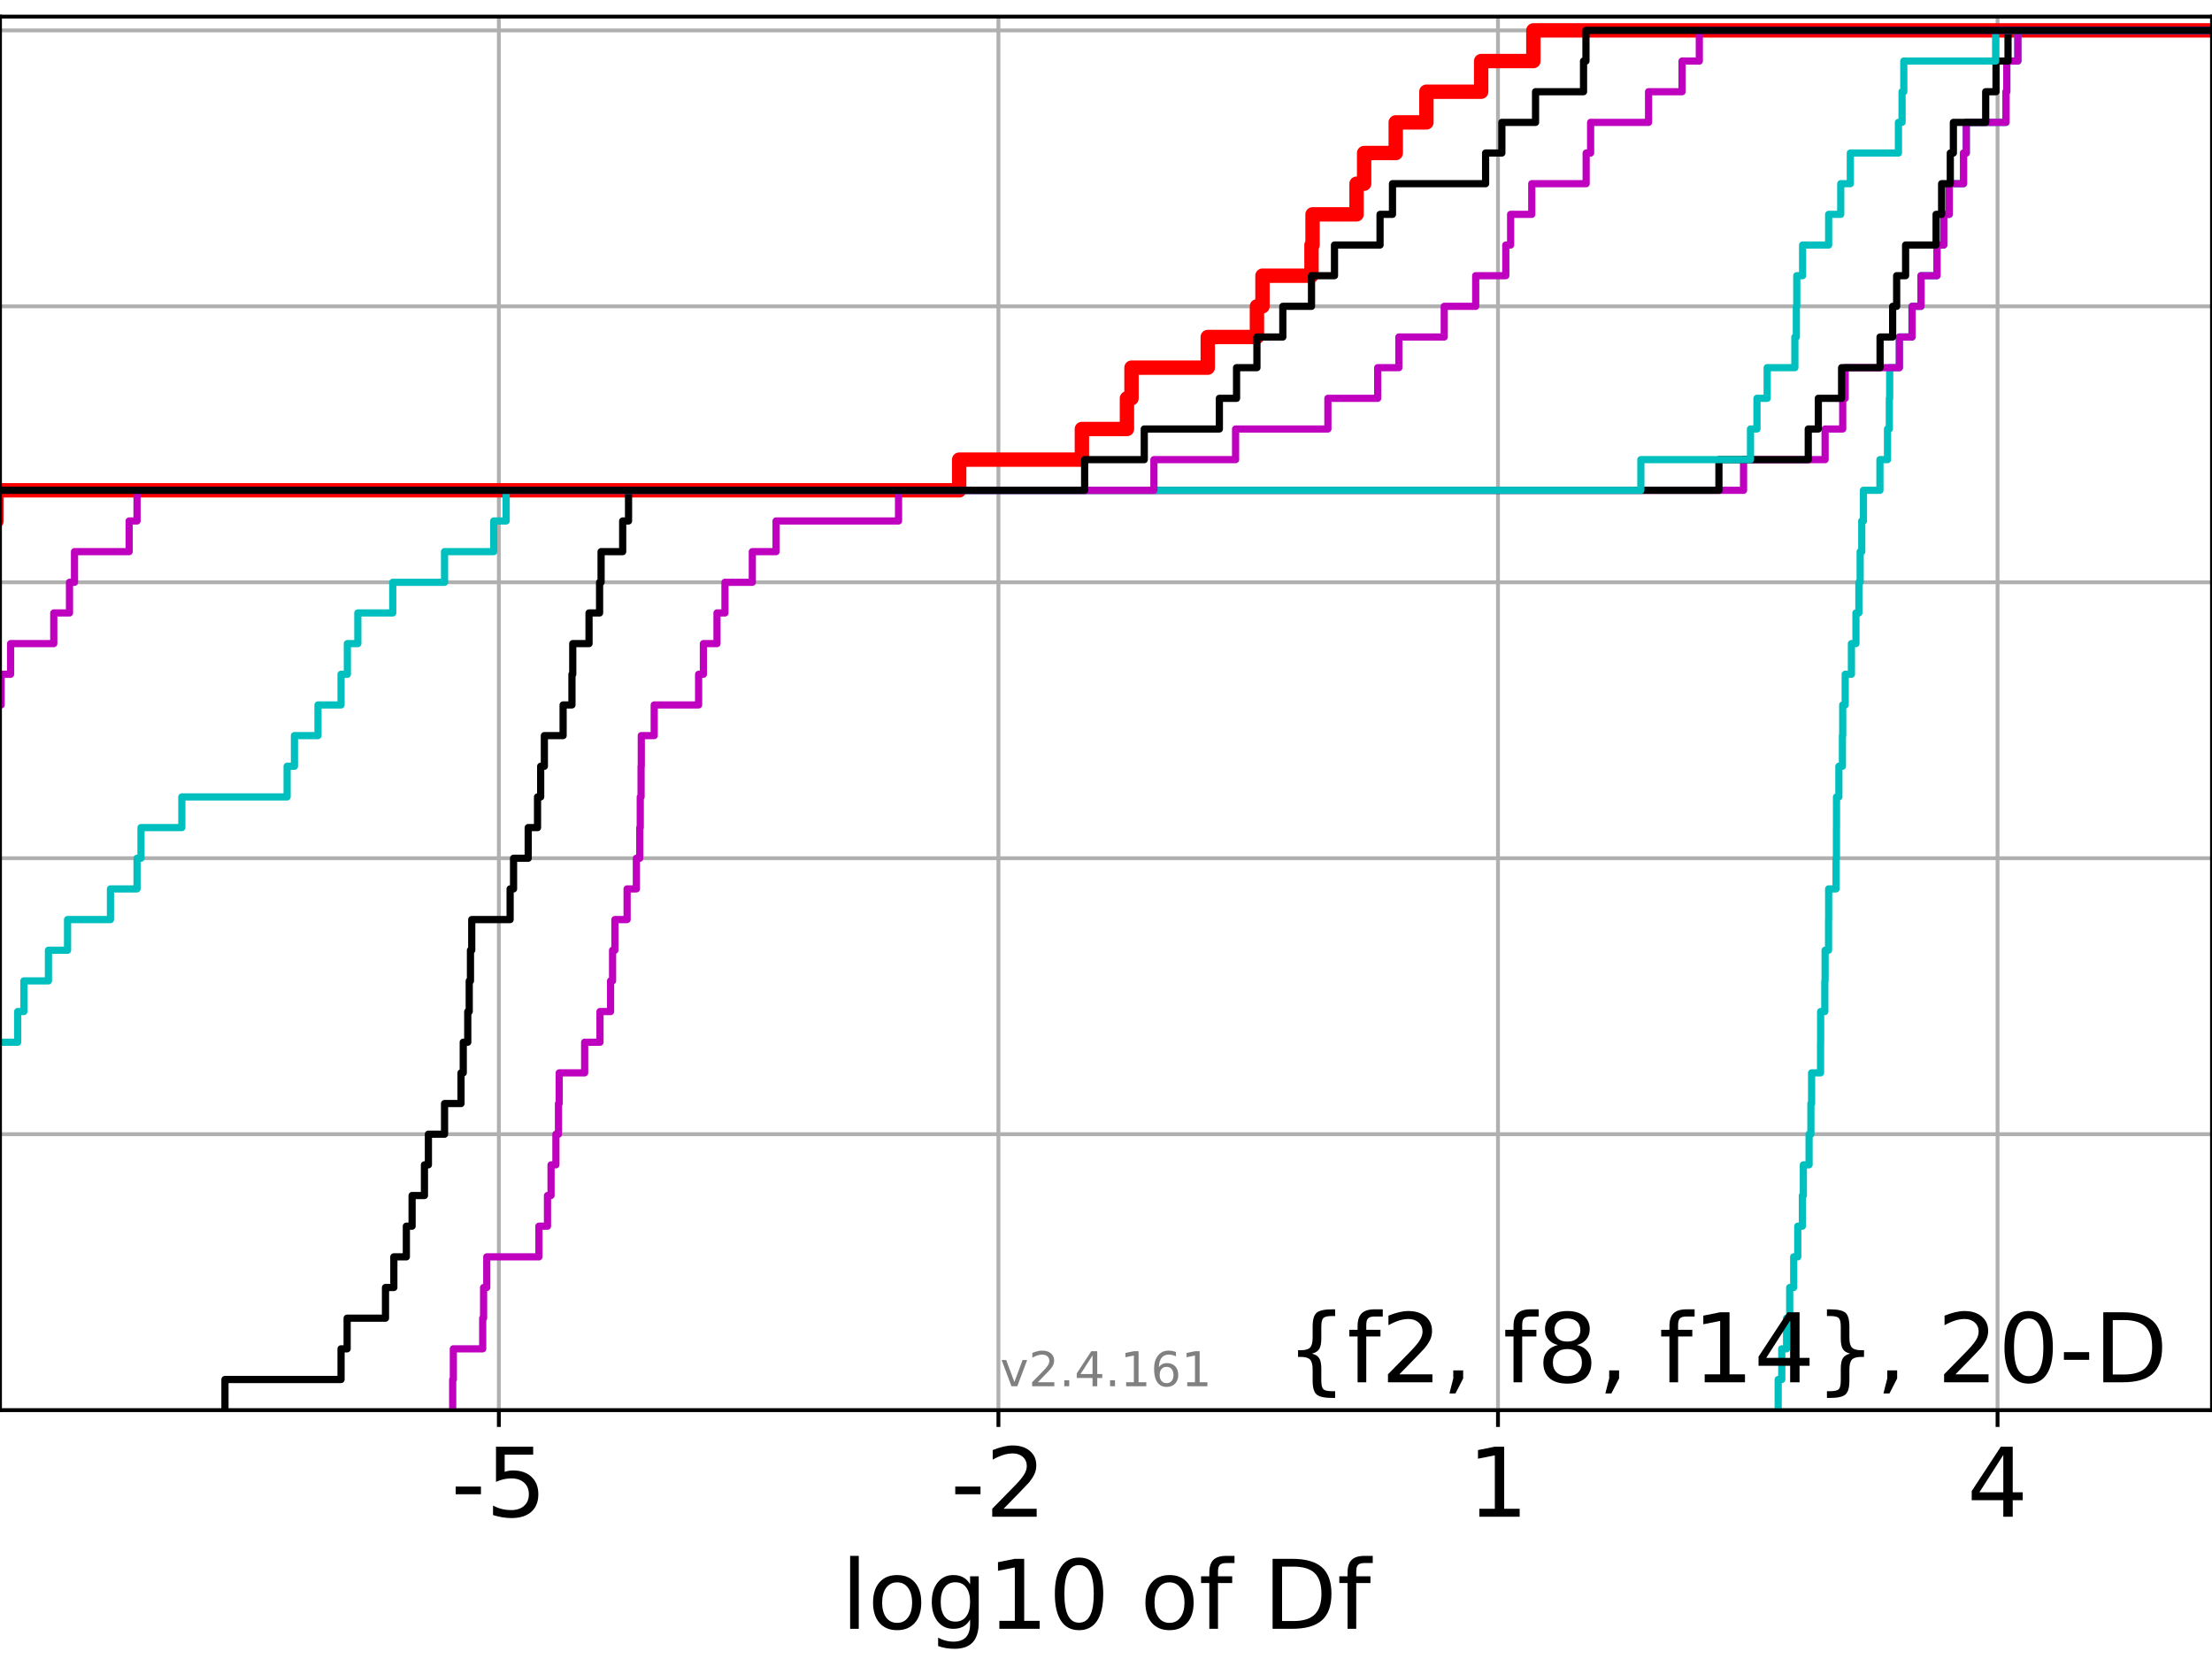 <?xml version="1.0" encoding="utf-8" standalone="no"?>
<!DOCTYPE svg PUBLIC "-//W3C//DTD SVG 1.1//EN"
  "http://www.w3.org/Graphics/SVG/1.1/DTD/svg11.dtd">
<!-- Created with matplotlib (https://matplotlib.org/) -->
<svg height="345.6pt" version="1.1" viewBox="0 0 460.8 345.6" width="460.8pt" xmlns="http://www.w3.org/2000/svg" xmlns:xlink="http://www.w3.org/1999/xlink">
 <defs>
  <style type="text/css">*{stroke-linecap:butt;stroke-linejoin:round;}</style>
 </defs>
 <g id="figure_1">
  <g id="patch_1">
   <path d="M 0 345.6 
L 460.8 345.6 
L 460.8 0 
L 0 0 
z
" style="fill:#ffffff;"/>
  </g>
  <g id="axes_1">
   <g id="patch_2">
    <path d="M 0 293.76 
L 460.8 293.76 
L 460.8 3.456 
L 0 3.456 
z
" style="fill:#ffffff;"/>
   </g>
   <g id="matplotlib.axis_1">
    <g id="xtick_1">
     <g id="line2d_1">
      <path clip-path="url(#pe073fd1de4)" d="M 103.919 293.76 
L 103.919 3.456 
" style="fill:none;stroke:#b0b0b0;stroke-linecap:square;stroke-width:0.8;"/>
     </g>
     <g id="line2d_2">
      <defs>
       <path d="M 0 0 
L 0 3.5 
" id="m9715107879" style="stroke:#000000;stroke-width:0.8;"/>
      </defs>
      <g>
       <use style="stroke:#000000;stroke-width:0.8;" x="103.919" xlink:href="#m9715107879" y="293.76"/>
      </g>
     </g>
     <g id="text_1">
      <!-- -5 -->
      <g transform="translate(93.949 315.957)scale(0.2 -0.2)">
       <defs>
        <path d="M 4.891 31.391 
L 31.203 31.391 
L 31.203 23.391 
L 4.891 23.391 
z
" id="DejaVuSans-45"/>
        <path d="M 10.797 72.906 
L 49.516 72.906 
L 49.516 64.594 
L 19.828 64.594 
L 19.828 46.734 
Q 21.969 47.469 24.109 47.828 
Q 26.266 48.188 28.422 48.188 
Q 40.625 48.188 47.75 41.5 
Q 54.891 34.812 54.891 23.391 
Q 54.891 11.625 47.562 5.094 
Q 40.234 -1.422 26.906 -1.422 
Q 22.312 -1.422 17.547 -0.641 
Q 12.797 0.141 7.719 1.703 
L 7.719 11.625 
Q 12.109 9.234 16.797 8.062 
Q 21.484 6.891 26.703 6.891 
Q 35.156 6.891 40.078 11.328 
Q 45.016 15.766 45.016 23.391 
Q 45.016 31 40.078 35.438 
Q 35.156 39.891 26.703 39.891 
Q 22.75 39.891 18.812 39.016 
Q 14.891 38.141 10.797 36.281 
z
" id="DejaVuSans-53"/>
       </defs>
       <use xlink:href="#DejaVuSans-45"/>
       <use x="36.084" xlink:href="#DejaVuSans-53"/>
      </g>
     </g>
    </g>
    <g id="xtick_2">
     <g id="line2d_3">
      <path clip-path="url(#pe073fd1de4)" d="M 207.989 293.76 
L 207.989 3.456 
" style="fill:none;stroke:#b0b0b0;stroke-linecap:square;stroke-width:0.8;"/>
     </g>
     <g id="line2d_4">
      <g>
       <use style="stroke:#000000;stroke-width:0.8;" x="207.989" xlink:href="#m9715107879" y="293.76"/>
      </g>
     </g>
     <g id="text_2">
      <!-- -2 -->
      <g transform="translate(198.018 315.957)scale(0.2 -0.2)">
       <defs>
        <path d="M 19.188 8.297 
L 53.609 8.297 
L 53.609 0 
L 7.328 0 
L 7.328 8.297 
Q 12.938 14.109 22.625 23.891 
Q 32.328 33.688 34.812 36.531 
Q 39.547 41.844 41.422 45.531 
Q 43.312 49.219 43.312 52.781 
Q 43.312 58.594 39.234 62.25 
Q 35.156 65.922 28.609 65.922 
Q 23.969 65.922 18.812 64.312 
Q 13.672 62.703 7.812 59.422 
L 7.812 69.391 
Q 13.766 71.781 18.938 73 
Q 24.125 74.219 28.422 74.219 
Q 39.75 74.219 46.484 68.547 
Q 53.219 62.891 53.219 53.422 
Q 53.219 48.922 51.531 44.891 
Q 49.859 40.875 45.406 35.406 
Q 44.188 33.984 37.641 27.219 
Q 31.109 20.453 19.188 8.297 
z
" id="DejaVuSans-50"/>
       </defs>
       <use xlink:href="#DejaVuSans-45"/>
       <use x="36.084" xlink:href="#DejaVuSans-50"/>
      </g>
     </g>
    </g>
    <g id="xtick_3">
     <g id="line2d_5">
      <path clip-path="url(#pe073fd1de4)" d="M 312.058 293.76 
L 312.058 3.456 
" style="fill:none;stroke:#b0b0b0;stroke-linecap:square;stroke-width:0.8;"/>
     </g>
     <g id="line2d_6">
      <g>
       <use style="stroke:#000000;stroke-width:0.8;" x="312.058" xlink:href="#m9715107879" y="293.76"/>
      </g>
     </g>
     <g id="text_3">
      <!-- 1 -->
      <g transform="translate(305.696 315.957)scale(0.2 -0.2)">
       <defs>
        <path d="M 12.406 8.297 
L 28.516 8.297 
L 28.516 63.922 
L 10.984 60.406 
L 10.984 69.391 
L 28.422 72.906 
L 38.281 72.906 
L 38.281 8.297 
L 54.391 8.297 
L 54.391 0 
L 12.406 0 
z
" id="DejaVuSans-49"/>
       </defs>
       <use xlink:href="#DejaVuSans-49"/>
      </g>
     </g>
    </g>
    <g id="xtick_4">
     <g id="line2d_7">
      <path clip-path="url(#pe073fd1de4)" d="M 416.127 293.76 
L 416.127 3.456 
" style="fill:none;stroke:#b0b0b0;stroke-linecap:square;stroke-width:0.8;"/>
     </g>
     <g id="line2d_8">
      <g>
       <use style="stroke:#000000;stroke-width:0.8;" x="416.127" xlink:href="#m9715107879" y="293.76"/>
      </g>
     </g>
     <g id="text_4">
      <!-- 4 -->
      <g transform="translate(409.765 315.957)scale(0.2 -0.2)">
       <defs>
        <path d="M 37.797 64.312 
L 12.891 25.391 
L 37.797 25.391 
z
M 35.203 72.906 
L 47.609 72.906 
L 47.609 25.391 
L 58.016 25.391 
L 58.016 17.188 
L 47.609 17.188 
L 47.609 0 
L 37.797 0 
L 37.797 17.188 
L 4.891 17.188 
L 4.891 26.703 
z
" id="DejaVuSans-52"/>
       </defs>
       <use xlink:href="#DejaVuSans-52"/>
      </g>
     </g>
    </g>
    <g id="text_5">
     <!-- log10 of Df -->
     <g transform="translate(175.214 339.313)scale(0.2 -0.2)">
      <defs>
       <path d="M 9.422 75.984 
L 18.406 75.984 
L 18.406 0 
L 9.422 0 
z
" id="DejaVuSans-108"/>
       <path d="M 30.609 48.391 
Q 23.391 48.391 19.188 42.75 
Q 14.984 37.109 14.984 27.297 
Q 14.984 17.484 19.156 11.844 
Q 23.344 6.203 30.609 6.203 
Q 37.797 6.203 41.984 11.859 
Q 46.188 17.531 46.188 27.297 
Q 46.188 37.016 41.984 42.703 
Q 37.797 48.391 30.609 48.391 
z
M 30.609 56 
Q 42.328 56 49.016 48.375 
Q 55.719 40.766 55.719 27.297 
Q 55.719 13.875 49.016 6.219 
Q 42.328 -1.422 30.609 -1.422 
Q 18.844 -1.422 12.172 6.219 
Q 5.516 13.875 5.516 27.297 
Q 5.516 40.766 12.172 48.375 
Q 18.844 56 30.609 56 
z
" id="DejaVuSans-111"/>
       <path d="M 45.406 27.984 
Q 45.406 37.75 41.375 43.109 
Q 37.359 48.484 30.078 48.484 
Q 22.859 48.484 18.828 43.109 
Q 14.797 37.75 14.797 27.984 
Q 14.797 18.266 18.828 12.891 
Q 22.859 7.516 30.078 7.516 
Q 37.359 7.516 41.375 12.891 
Q 45.406 18.266 45.406 27.984 
z
M 54.391 6.781 
Q 54.391 -7.172 48.188 -13.984 
Q 42 -20.797 29.203 -20.797 
Q 24.469 -20.797 20.266 -20.094 
Q 16.062 -19.391 12.109 -17.922 
L 12.109 -9.188 
Q 16.062 -11.328 19.922 -12.344 
Q 23.781 -13.375 27.781 -13.375 
Q 36.625 -13.375 41.016 -8.766 
Q 45.406 -4.156 45.406 5.172 
L 45.406 9.625 
Q 42.625 4.781 38.281 2.391 
Q 33.938 0 27.875 0 
Q 17.828 0 11.672 7.656 
Q 5.516 15.328 5.516 27.984 
Q 5.516 40.672 11.672 48.328 
Q 17.828 56 27.875 56 
Q 33.938 56 38.281 53.609 
Q 42.625 51.219 45.406 46.391 
L 45.406 54.688 
L 54.391 54.688 
z
" id="DejaVuSans-103"/>
       <path d="M 31.781 66.406 
Q 24.172 66.406 20.328 58.906 
Q 16.5 51.422 16.5 36.375 
Q 16.5 21.391 20.328 13.891 
Q 24.172 6.391 31.781 6.391 
Q 39.453 6.391 43.281 13.891 
Q 47.125 21.391 47.125 36.375 
Q 47.125 51.422 43.281 58.906 
Q 39.453 66.406 31.781 66.406 
z
M 31.781 74.219 
Q 44.047 74.219 50.516 64.516 
Q 56.984 54.828 56.984 36.375 
Q 56.984 17.969 50.516 8.266 
Q 44.047 -1.422 31.781 -1.422 
Q 19.531 -1.422 13.062 8.266 
Q 6.594 17.969 6.594 36.375 
Q 6.594 54.828 13.062 64.516 
Q 19.531 74.219 31.781 74.219 
z
" id="DejaVuSans-48"/>
       <path id="DejaVuSans-32"/>
       <path d="M 37.109 75.984 
L 37.109 68.5 
L 28.516 68.5 
Q 23.688 68.5 21.797 66.547 
Q 19.922 64.594 19.922 59.516 
L 19.922 54.688 
L 34.719 54.688 
L 34.719 47.703 
L 19.922 47.703 
L 19.922 0 
L 10.891 0 
L 10.891 47.703 
L 2.297 47.703 
L 2.297 54.688 
L 10.891 54.688 
L 10.891 58.5 
Q 10.891 67.625 15.141 71.797 
Q 19.391 75.984 28.609 75.984 
z
" id="DejaVuSans-102"/>
       <path d="M 19.672 64.797 
L 19.672 8.109 
L 31.594 8.109 
Q 46.688 8.109 53.688 14.938 
Q 60.688 21.781 60.688 36.531 
Q 60.688 51.172 53.688 57.984 
Q 46.688 64.797 31.594 64.797 
z
M 9.812 72.906 
L 30.078 72.906 
Q 51.266 72.906 61.172 64.094 
Q 71.094 55.281 71.094 36.531 
Q 71.094 17.672 61.125 8.828 
Q 51.172 0 30.078 0 
L 9.812 0 
z
" id="DejaVuSans-68"/>
      </defs>
      <use xlink:href="#DejaVuSans-108"/>
      <use x="27.783" xlink:href="#DejaVuSans-111"/>
      <use x="88.965" xlink:href="#DejaVuSans-103"/>
      <use x="152.441" xlink:href="#DejaVuSans-49"/>
      <use x="216.064" xlink:href="#DejaVuSans-48"/>
      <use x="279.688" xlink:href="#DejaVuSans-32"/>
      <use x="311.475" xlink:href="#DejaVuSans-111"/>
      <use x="372.656" xlink:href="#DejaVuSans-102"/>
      <use x="407.861" xlink:href="#DejaVuSans-32"/>
      <use x="439.648" xlink:href="#DejaVuSans-68"/>
      <use x="516.65" xlink:href="#DejaVuSans-102"/>
     </g>
    </g>
   </g>
   <g id="matplotlib.axis_2">
    <g id="ytick_1">
     <g id="line2d_9">
      <path clip-path="url(#pe073fd1de4)" d="M 0 293.76 
L 460.8 293.76 
" style="fill:none;stroke:#b0b0b0;stroke-linecap:square;stroke-width:0.8;"/>
     </g>
     <g id="line2d_10">
      <defs>
       <path d="M 0 0 
L -3.5 0 
" id="m50f4d008dc" style="stroke:#000000;stroke-width:0.8;"/>
      </defs>
      <g>
       <use style="stroke:#000000;stroke-width:0.8;" x="0" xlink:href="#m50f4d008dc" y="293.76"/>
      </g>
     </g>
    </g>
    <g id="ytick_2">
     <g id="line2d_11">
      <path clip-path="url(#pe073fd1de4)" d="M 0 236.274 
L 460.8 236.274 
" style="fill:none;stroke:#b0b0b0;stroke-linecap:square;stroke-width:0.8;"/>
     </g>
     <g id="line2d_12">
      <g>
       <use style="stroke:#000000;stroke-width:0.8;" x="0" xlink:href="#m50f4d008dc" y="236.274"/>
      </g>
     </g>
    </g>
    <g id="ytick_3">
     <g id="line2d_13">
      <path clip-path="url(#pe073fd1de4)" d="M 0 178.788 
L 460.8 178.788 
" style="fill:none;stroke:#b0b0b0;stroke-linecap:square;stroke-width:0.8;"/>
     </g>
     <g id="line2d_14">
      <g>
       <use style="stroke:#000000;stroke-width:0.8;" x="0" xlink:href="#m50f4d008dc" y="178.788"/>
      </g>
     </g>
    </g>
    <g id="ytick_4">
     <g id="line2d_15">
      <path clip-path="url(#pe073fd1de4)" d="M 0 121.302 
L 460.8 121.302 
" style="fill:none;stroke:#b0b0b0;stroke-linecap:square;stroke-width:0.8;"/>
     </g>
     <g id="line2d_16">
      <g>
       <use style="stroke:#000000;stroke-width:0.8;" x="0" xlink:href="#m50f4d008dc" y="121.302"/>
      </g>
     </g>
    </g>
    <g id="ytick_5">
     <g id="line2d_17">
      <path clip-path="url(#pe073fd1de4)" d="M 0 63.816 
L 460.8 63.816 
" style="fill:none;stroke:#b0b0b0;stroke-linecap:square;stroke-width:0.8;"/>
     </g>
     <g id="line2d_18">
      <g>
       <use style="stroke:#000000;stroke-width:0.8;" x="0" xlink:href="#m50f4d008dc" y="63.816"/>
      </g>
     </g>
    </g>
    <g id="ytick_6">
     <g id="line2d_19">
      <path clip-path="url(#pe073fd1de4)" d="M 0 6.33 
L 460.8 6.33 
" style="fill:none;stroke:#b0b0b0;stroke-linecap:square;stroke-width:0.8;"/>
     </g>
     <g id="line2d_20">
      <g>
       <use style="stroke:#000000;stroke-width:0.8;" x="0" xlink:href="#m50f4d008dc" y="6.33"/>
      </g>
     </g>
    </g>
   </g>
   <g id="line2d_21">
    <path clip-path="url(#pe073fd1de4)" d="M -1 108.528 
L -0.729 108.528 
L -0.729 102.14 
L 199.813 102.14 
L 199.813 95.753 
L 225.377 95.753 
L 225.377 89.366 
L 234.763 89.366 
L 234.763 82.978 
L 235.712 82.978 
L 235.712 76.591 
L 251.599 76.591 
L 251.599 70.204 
L 261.842 70.204 
L 261.842 63.816 
L 262.997 63.816 
L 262.997 57.429 
L 273.21 57.429 
L 273.21 51.042 
L 273.429 51.042 
L 273.429 44.654 
L 282.596 44.654 
L 282.596 38.267 
L 284.173 38.267 
L 284.173 31.88 
L 290.758 31.88 
L 290.758 25.492 
L 297.147 25.492 
L 297.147 19.105 
L 308.553 19.105 
L 308.553 12.718 
L 319.427 12.718 
L 319.427 6.33 
L 319.427 6.33 
L 319.427 6.33 
L 460.8 6.33 
" style="fill:none;stroke:#ff0000;stroke-linecap:square;stroke-width:3;"/>
   </g>
   <g id="line2d_22">
    <path clip-path="url(#pe073fd1de4)" d="M 370.426 293.76 
L 370.426 287.373 
L 371.174 287.373 
L 371.174 280.985 
L 372.178 280.985 
L 372.178 274.598 
L 372.827 274.598 
L 372.827 268.211 
L 373.66 268.211 
L 373.66 261.823 
L 374.507 261.823 
L 374.507 255.436 
L 375.467 255.436 
L 375.467 249.049 
L 375.671 249.049 
L 375.671 242.661 
L 376.863 242.661 
L 376.863 236.274 
L 377.242 236.274 
L 377.242 229.887 
L 377.39 229.887 
L 377.39 223.499 
L 379.253 223.499 
L 379.253 217.112 
L 379.272 217.112 
L 379.272 210.725 
L 380.141 210.725 
L 380.141 204.337 
L 380.202 204.337 
L 380.202 197.95 
L 380.92 197.95 
L 380.92 191.563 
L 380.943 191.563 
L 380.943 185.175 
L 382.485 185.175 
L 382.485 178.788 
L 382.564 178.788 
L 382.564 172.401 
L 382.577 172.401 
L 382.577 166.013 
L 383.072 166.013 
L 383.072 159.626 
L 383.81 159.626 
L 383.81 153.239 
L 383.871 153.239 
L 383.871 146.851 
L 384.388 146.851 
L 384.388 140.464 
L 385.685 140.464 
L 385.685 134.077 
L 386.627 134.077 
L 386.627 127.69 
L 387.239 127.69 
L 387.239 121.302 
L 387.504 121.302 
L 387.504 114.915 
L 387.838 114.915 
L 387.838 108.528 
L 388.194 108.528 
L 388.194 102.14 
L 391.625 102.14 
L 391.625 95.753 
L 393.202 95.753 
L 393.202 89.366 
L 393.582 89.366 
L 393.582 82.978 
L 393.657 82.978 
L 393.657 76.591 
L 395.674 76.591 
L 395.674 70.204 
L 398.311 70.204 
L 398.311 63.816 
L 400.177 63.816 
L 400.177 57.429 
L 403.509 57.429 
L 403.509 51.042 
L 404.928 51.042 
L 404.928 44.654 
L 406.06 44.654 
L 406.06 38.267 
L 409.036 38.267 
L 409.036 31.88 
L 409.615 31.88 
L 409.615 25.492 
L 417.88 25.492 
L 417.88 19.105 
L 418.053 19.105 
L 418.053 12.718 
L 420.359 12.718 
L 420.359 6.33 
L 420.359 6.33 
L 420.359 6.33 
L 460.8 6.33 
" style="fill:none;stroke:#00bfbf;stroke-linecap:square;stroke-width:1.5;"/>
   </g>
   <g id="line2d_23">
    <path clip-path="url(#pe073fd1de4)" d="M 94.302 293.76 
L 94.302 287.373 
L 94.438 287.373 
L 94.438 280.985 
L 100.557 280.985 
L 100.557 274.598 
L 100.741 274.598 
L 100.741 268.211 
L 101.402 268.211 
L 101.402 261.823 
L 112.266 261.823 
L 112.266 255.436 
L 114.051 255.436 
L 114.051 249.049 
L 114.793 249.049 
L 114.793 242.661 
L 115.806 242.661 
L 115.806 236.274 
L 116.341 236.274 
L 116.341 229.887 
L 116.493 229.887 
L 116.493 223.499 
L 121.795 223.499 
L 121.795 217.112 
L 124.987 217.112 
L 124.987 210.725 
L 127.193 210.725 
L 127.193 204.337 
L 127.61 204.337 
L 127.61 197.95 
L 128.097 197.95 
L 128.097 191.563 
L 130.637 191.563 
L 130.637 185.175 
L 132.566 185.175 
L 132.566 178.788 
L 133.275 178.788 
L 133.275 172.401 
L 133.378 172.401 
L 133.378 166.013 
L 133.548 166.013 
L 133.548 159.626 
L 133.592 159.626 
L 133.592 153.239 
L 136.286 153.239 
L 136.286 146.851 
L 145.534 146.851 
L 145.534 140.464 
L 146.53 140.464 
L 146.53 134.077 
L 149.361 134.077 
L 149.361 127.69 
L 151.026 127.69 
L 151.026 121.302 
L 156.72 121.302 
L 156.72 114.915 
L 161.668 114.915 
L 161.668 108.528 
L 187.181 108.528 
L 187.181 102.14 
L 363.215 102.14 
L 363.215 95.753 
L 380.202 95.753 
L 380.202 89.366 
L 383.871 89.366 
L 383.871 82.978 
L 384.388 82.978 
L 384.388 76.591 
L 395.674 76.591 
L 395.674 70.204 
L 398.311 70.204 
L 398.311 63.816 
L 400.177 63.816 
L 400.177 57.429 
L 403.509 57.429 
L 403.509 51.042 
L 404.928 51.042 
L 404.928 44.654 
L 406.06 44.654 
L 406.06 38.267 
L 409.036 38.267 
L 409.036 31.88 
L 409.615 31.88 
L 409.615 25.492 
L 417.88 25.492 
L 417.88 19.105 
L 418.053 19.105 
L 418.053 12.718 
L 420.359 12.718 
L 420.359 6.33 
L 420.359 6.33 
L 420.359 6.33 
L 460.8 6.33 
" style="fill:none;stroke:#bf00bf;stroke-linecap:square;stroke-width:1.5;"/>
   </g>
   <g id="line2d_24">
    <path clip-path="url(#pe073fd1de4)" d="M 46.862 293.76 
L 46.862 287.373 
L 71.047 287.373 
L 71.047 280.985 
L 72.315 280.985 
L 72.315 274.598 
L 80.305 274.598 
L 80.305 268.211 
L 82.045 268.211 
L 82.045 261.823 
L 84.651 261.823 
L 84.651 255.436 
L 85.847 255.436 
L 85.847 249.049 
L 88.42 249.049 
L 88.42 242.661 
L 89.243 242.661 
L 89.243 236.274 
L 92.609 236.274 
L 92.609 229.887 
L 96.036 229.887 
L 96.036 223.499 
L 96.505 223.499 
L 96.505 217.112 
L 97.442 217.112 
L 97.442 210.725 
L 97.75 210.725 
L 97.75 204.337 
L 98.007 204.337 
L 98.007 197.95 
L 98.273 197.95 
L 98.273 191.563 
L 106.268 191.563 
L 106.268 185.175 
L 106.983 185.175 
L 106.983 178.788 
L 110.035 178.788 
L 110.035 172.401 
L 111.978 172.401 
L 111.978 166.013 
L 112.634 166.013 
L 112.634 159.626 
L 113.4 159.626 
L 113.4 153.239 
L 117.307 153.239 
L 117.307 146.851 
L 119.149 146.851 
L 119.149 140.464 
L 119.315 140.464 
L 119.315 134.077 
L 122.705 134.077 
L 122.705 127.69 
L 124.904 127.69 
L 124.904 121.302 
L 125.219 121.302 
L 125.219 114.915 
L 129.715 114.915 
L 129.715 108.528 
L 130.936 108.528 
L 130.936 102.14 
L 358.084 102.14 
L 358.084 95.753 
L 376.694 95.753 
L 376.694 89.366 
L 378.79 89.366 
L 378.79 82.978 
L 383.638 82.978 
L 383.638 76.591 
L 391.652 76.591 
L 391.652 70.204 
L 394.272 70.204 
L 394.272 63.816 
L 395.109 63.816 
L 395.109 57.429 
L 396.973 57.429 
L 396.973 51.042 
L 403.324 51.042 
L 403.324 44.654 
L 404.474 44.654 
L 404.474 38.267 
L 406.282 38.267 
L 406.282 31.88 
L 406.924 31.88 
L 406.924 25.492 
L 413.657 25.492 
L 413.657 19.105 
L 415.808 19.105 
L 415.808 12.718 
L 418.31 12.718 
L 418.31 6.33 
L 418.31 6.33 
L 418.31 6.33 
L 460.8 6.33 
" style="fill:none;stroke:#000000;stroke-linecap:square;stroke-width:1.5;"/>
   </g>
   <g id="line2d_25">
    <path clip-path="url(#pe073fd1de4)" d="M -1 217.112 
L 3.682 217.112 
L 3.682 210.725 
L 4.976 210.725 
L 4.976 204.337 
L 10.092 204.337 
L 10.092 197.95 
L 14.074 197.95 
L 14.074 191.563 
L 23.012 191.563 
L 23.012 185.175 
L 28.547 185.175 
L 28.547 178.788 
L 29.375 178.788 
L 29.375 172.401 
L 37.882 172.401 
L 37.882 166.013 
L 59.811 166.013 
L 59.811 159.626 
L 61.337 159.626 
L 61.337 153.239 
L 66.244 153.239 
L 66.244 146.851 
L 71.047 146.851 
L 71.047 140.464 
L 72.361 140.464 
L 72.361 134.077 
L 74.543 134.077 
L 74.543 127.69 
L 81.815 127.69 
L 81.815 121.302 
L 92.609 121.302 
L 92.609 114.915 
L 102.853 114.915 
L 102.853 108.528 
L 105.443 108.528 
L 105.443 102.14 
L 341.819 102.14 
L 341.819 95.753 
L 364.66 95.753 
L 364.66 89.366 
L 366.009 89.366 
L 366.009 82.978 
L 368.135 82.978 
L 368.135 76.591 
L 373.903 76.591 
L 373.903 70.204 
L 374.213 70.204 
L 374.213 63.816 
L 374.302 63.816 
L 374.302 57.429 
L 375.515 57.429 
L 375.515 51.042 
L 380.941 51.042 
L 380.941 44.654 
L 383.459 44.654 
L 383.459 38.267 
L 385.458 38.267 
L 385.458 31.88 
L 395.478 31.88 
L 395.478 25.492 
L 396.234 25.492 
L 396.234 19.105 
L 396.595 19.105 
L 396.595 12.718 
L 415.728 12.718 
L 415.728 6.33 
L 415.728 6.33 
L 415.728 6.33 
L 460.8 6.33 
" style="fill:none;stroke:#00bfbf;stroke-linecap:square;stroke-width:1.5;"/>
   </g>
   <g id="line2d_26">
    <path clip-path="url(#pe073fd1de4)" d="M -1 146.851 
L 0.238 146.851 
L 0.238 140.464 
L 2.209 140.464 
L 2.209 134.077 
L 11.205 134.077 
L 11.205 127.69 
L 14.477 127.69 
L 14.477 121.302 
L 15.523 121.302 
L 15.523 114.915 
L 26.906 114.915 
L 26.906 108.528 
L 28.547 108.528 
L 28.547 102.14 
L 240.382 102.14 
L 240.382 95.753 
L 257.396 95.753 
L 257.396 89.366 
L 276.624 89.366 
L 276.624 82.978 
L 286.999 82.978 
L 286.999 76.591 
L 291.412 76.591 
L 291.412 70.204 
L 300.86 70.204 
L 300.86 63.816 
L 307.413 63.816 
L 307.413 57.429 
L 313.685 57.429 
L 313.685 51.042 
L 314.691 51.042 
L 314.691 44.654 
L 319.096 44.654 
L 319.096 38.267 
L 330.427 38.267 
L 330.427 31.88 
L 331.354 31.88 
L 331.354 25.492 
L 343.424 25.492 
L 343.424 19.105 
L 350.405 19.105 
L 350.405 12.718 
L 353.999 12.718 
L 353.999 6.33 
L 353.999 6.33 
L 353.999 6.33 
L 460.8 6.33 
" style="fill:none;stroke:#bf00bf;stroke-linecap:square;stroke-width:1.5;"/>
   </g>
   <g id="line2d_27">
    <path clip-path="url(#pe073fd1de4)" d="M -1 108.528 
L -0.729 108.528 
L -0.729 102.14 
L 225.95 102.14 
L 225.95 95.753 
L 238.371 95.753 
L 238.371 89.366 
L 254.017 89.366 
L 254.017 82.978 
L 257.599 82.978 
L 257.599 76.591 
L 261.842 76.591 
L 261.842 70.204 
L 267.235 70.204 
L 267.235 63.816 
L 273.21 63.816 
L 273.21 57.429 
L 278 57.429 
L 278 51.042 
L 287.489 51.042 
L 287.489 44.654 
L 290.077 44.654 
L 290.077 38.267 
L 309.478 38.267 
L 309.478 31.88 
L 312.863 31.88 
L 312.863 25.492 
L 319.884 25.492 
L 319.884 19.105 
L 329.879 19.105 
L 329.879 12.718 
L 330.385 12.718 
L 330.385 6.33 
L 330.385 6.33 
L 330.385 6.33 
L 460.8 6.33 
" style="fill:none;stroke:#000000;stroke-linecap:square;stroke-width:1.5;"/>
   </g>
   <g id="patch_3">
    <path d="M 0 293.76 
L 0 3.456 
" style="fill:none;stroke:#000000;stroke-linecap:square;stroke-linejoin:miter;stroke-width:0.8;"/>
   </g>
   <g id="patch_4">
    <path d="M 460.8 293.76 
L 460.8 3.456 
" style="fill:none;stroke:#000000;stroke-linecap:square;stroke-linejoin:miter;stroke-width:0.8;"/>
   </g>
   <g id="patch_5">
    <path d="M 0 293.76 
L 460.8 293.76 
" style="fill:none;stroke:#000000;stroke-linecap:square;stroke-linejoin:miter;stroke-width:0.8;"/>
   </g>
   <g id="patch_6">
    <path d="M 0 3.456 
L 460.8 3.456 
" style="fill:none;stroke:#000000;stroke-linecap:square;stroke-linejoin:miter;stroke-width:0.8;"/>
   </g>
   <g id="text_6">
    <!-- {f2, f8, f14}, 20-D -->
    <g transform="translate(267.909 287.954)scale(0.2 -0.2)">
     <defs>
      <path d="M 51.125 -9.281 
L 51.125 -16.312 
L 48.094 -16.312 
Q 35.938 -16.312 31.812 -12.688 
Q 27.688 -9.078 27.688 1.703 
L 27.688 13.375 
Q 27.688 20.75 25.047 23.578 
Q 22.406 26.422 15.484 26.422 
L 12.5 26.422 
L 12.5 33.406 
L 15.484 33.406 
Q 22.469 33.406 25.078 36.203 
Q 27.688 39.016 27.688 46.297 
L 27.688 58.016 
Q 27.688 68.797 31.812 72.391 
Q 35.938 75.984 48.094 75.984 
L 51.125 75.984 
L 51.125 69 
L 47.797 69 
Q 40.922 69 38.812 66.844 
Q 36.719 64.703 36.719 57.812 
L 36.719 45.703 
Q 36.719 38.031 34.5 34.562 
Q 32.281 31.109 26.906 29.891 
Q 32.328 28.562 34.516 25.094 
Q 36.719 21.625 36.719 14.016 
L 36.719 1.906 
Q 36.719 -4.984 38.812 -7.125 
Q 40.922 -9.281 47.797 -9.281 
z
" id="DejaVuSans-123"/>
      <path d="M 11.719 12.406 
L 22.016 12.406 
L 22.016 4 
L 14.016 -11.625 
L 7.719 -11.625 
L 11.719 4 
z
" id="DejaVuSans-44"/>
      <path d="M 31.781 34.625 
Q 24.75 34.625 20.719 30.859 
Q 16.703 27.094 16.703 20.516 
Q 16.703 13.922 20.719 10.156 
Q 24.75 6.391 31.781 6.391 
Q 38.812 6.391 42.859 10.172 
Q 46.922 13.969 46.922 20.516 
Q 46.922 27.094 42.891 30.859 
Q 38.875 34.625 31.781 34.625 
z
M 21.922 38.812 
Q 15.578 40.375 12.031 44.719 
Q 8.5 49.078 8.5 55.328 
Q 8.5 64.062 14.719 69.141 
Q 20.953 74.219 31.781 74.219 
Q 42.672 74.219 48.875 69.141 
Q 55.078 64.062 55.078 55.328 
Q 55.078 49.078 51.531 44.719 
Q 48 40.375 41.703 38.812 
Q 48.828 37.156 52.797 32.312 
Q 56.781 27.484 56.781 20.516 
Q 56.781 9.906 50.312 4.234 
Q 43.844 -1.422 31.781 -1.422 
Q 19.734 -1.422 13.25 4.234 
Q 6.781 9.906 6.781 20.516 
Q 6.781 27.484 10.781 32.312 
Q 14.797 37.156 21.922 38.812 
z
M 18.312 54.391 
Q 18.312 48.734 21.844 45.562 
Q 25.391 42.391 31.781 42.391 
Q 38.141 42.391 41.719 45.562 
Q 45.312 48.734 45.312 54.391 
Q 45.312 60.062 41.719 63.234 
Q 38.141 66.406 31.781 66.406 
Q 25.391 66.406 21.844 63.234 
Q 18.312 60.062 18.312 54.391 
z
" id="DejaVuSans-56"/>
      <path d="M 12.5 -9.281 
L 15.922 -9.281 
Q 22.75 -9.281 24.828 -7.172 
Q 26.906 -5.078 26.906 1.906 
L 26.906 14.016 
Q 26.906 21.625 29.094 25.094 
Q 31.297 28.562 36.719 29.891 
Q 31.297 31.109 29.094 34.562 
Q 26.906 38.031 26.906 45.703 
L 26.906 57.812 
Q 26.906 64.75 24.828 66.875 
Q 22.75 69 15.922 69 
L 12.5 69 
L 12.5 75.984 
L 15.578 75.984 
Q 27.734 75.984 31.812 72.391 
Q 35.891 68.797 35.891 58.016 
L 35.891 46.297 
Q 35.891 39.016 38.516 36.203 
Q 41.156 33.406 48.094 33.406 
L 51.125 33.406 
L 51.125 26.422 
L 48.094 26.422 
Q 41.156 26.422 38.516 23.578 
Q 35.891 20.75 35.891 13.375 
L 35.891 1.703 
Q 35.891 -9.078 31.812 -12.688 
Q 27.734 -16.312 15.578 -16.312 
L 12.5 -16.312 
z
" id="DejaVuSans-125"/>
     </defs>
     <use xlink:href="#DejaVuSans-123"/>
     <use x="63.623" xlink:href="#DejaVuSans-102"/>
     <use x="98.828" xlink:href="#DejaVuSans-50"/>
     <use x="162.451" xlink:href="#DejaVuSans-44"/>
     <use x="194.238" xlink:href="#DejaVuSans-32"/>
     <use x="226.025" xlink:href="#DejaVuSans-102"/>
     <use x="261.23" xlink:href="#DejaVuSans-56"/>
     <use x="324.854" xlink:href="#DejaVuSans-44"/>
     <use x="356.641" xlink:href="#DejaVuSans-32"/>
     <use x="388.428" xlink:href="#DejaVuSans-102"/>
     <use x="423.633" xlink:href="#DejaVuSans-49"/>
     <use x="487.256" xlink:href="#DejaVuSans-52"/>
     <use x="550.879" xlink:href="#DejaVuSans-125"/>
     <use x="614.502" xlink:href="#DejaVuSans-44"/>
     <use x="646.289" xlink:href="#DejaVuSans-32"/>
     <use x="678.076" xlink:href="#DejaVuSans-50"/>
     <use x="741.699" xlink:href="#DejaVuSans-48"/>
     <use x="805.322" xlink:href="#DejaVuSans-45"/>
     <use x="841.406" xlink:href="#DejaVuSans-68"/>
    </g>
   </g>
   <g id="text_7">
    <!-- v2.4.161 -->
    <g style="fill:#808080;" transform="translate(208.356 288.777)scale(0.1 -0.1)">
     <defs>
      <path d="M 2.984 54.688 
L 12.5 54.688 
L 29.594 8.797 
L 46.688 54.688 
L 56.203 54.688 
L 35.688 0 
L 23.484 0 
z
" id="DejaVuSans-118"/>
      <path d="M 10.688 12.406 
L 21 12.406 
L 21 0 
L 10.688 0 
z
" id="DejaVuSans-46"/>
      <path d="M 33.016 40.375 
Q 26.375 40.375 22.484 35.828 
Q 18.609 31.297 18.609 23.391 
Q 18.609 15.531 22.484 10.953 
Q 26.375 6.391 33.016 6.391 
Q 39.656 6.391 43.531 10.953 
Q 47.406 15.531 47.406 23.391 
Q 47.406 31.297 43.531 35.828 
Q 39.656 40.375 33.016 40.375 
z
M 52.594 71.297 
L 52.594 62.312 
Q 48.875 64.062 45.094 64.984 
Q 41.312 65.922 37.594 65.922 
Q 27.828 65.922 22.672 59.328 
Q 17.531 52.734 16.797 39.406 
Q 19.672 43.656 24.016 45.922 
Q 28.375 48.188 33.594 48.188 
Q 44.578 48.188 50.953 41.516 
Q 57.328 34.859 57.328 23.391 
Q 57.328 12.156 50.688 5.359 
Q 44.047 -1.422 33.016 -1.422 
Q 20.359 -1.422 13.672 8.266 
Q 6.984 17.969 6.984 36.375 
Q 6.984 53.656 15.188 63.938 
Q 23.391 74.219 37.203 74.219 
Q 40.922 74.219 44.703 73.484 
Q 48.484 72.75 52.594 71.297 
z
" id="DejaVuSans-54"/>
     </defs>
     <use xlink:href="#DejaVuSans-118"/>
     <use x="59.18" xlink:href="#DejaVuSans-50"/>
     <use x="122.803" xlink:href="#DejaVuSans-46"/>
     <use x="154.59" xlink:href="#DejaVuSans-52"/>
     <use x="218.213" xlink:href="#DejaVuSans-46"/>
     <use x="250" xlink:href="#DejaVuSans-49"/>
     <use x="313.623" xlink:href="#DejaVuSans-54"/>
     <use x="377.246" xlink:href="#DejaVuSans-49"/>
    </g>
   </g>
  </g>
 </g>
 <defs>
  <clipPath id="pe073fd1de4">
   <rect height="290.304" width="460.8" x="0" y="3.456"/>
  </clipPath>
 </defs>
</svg>
